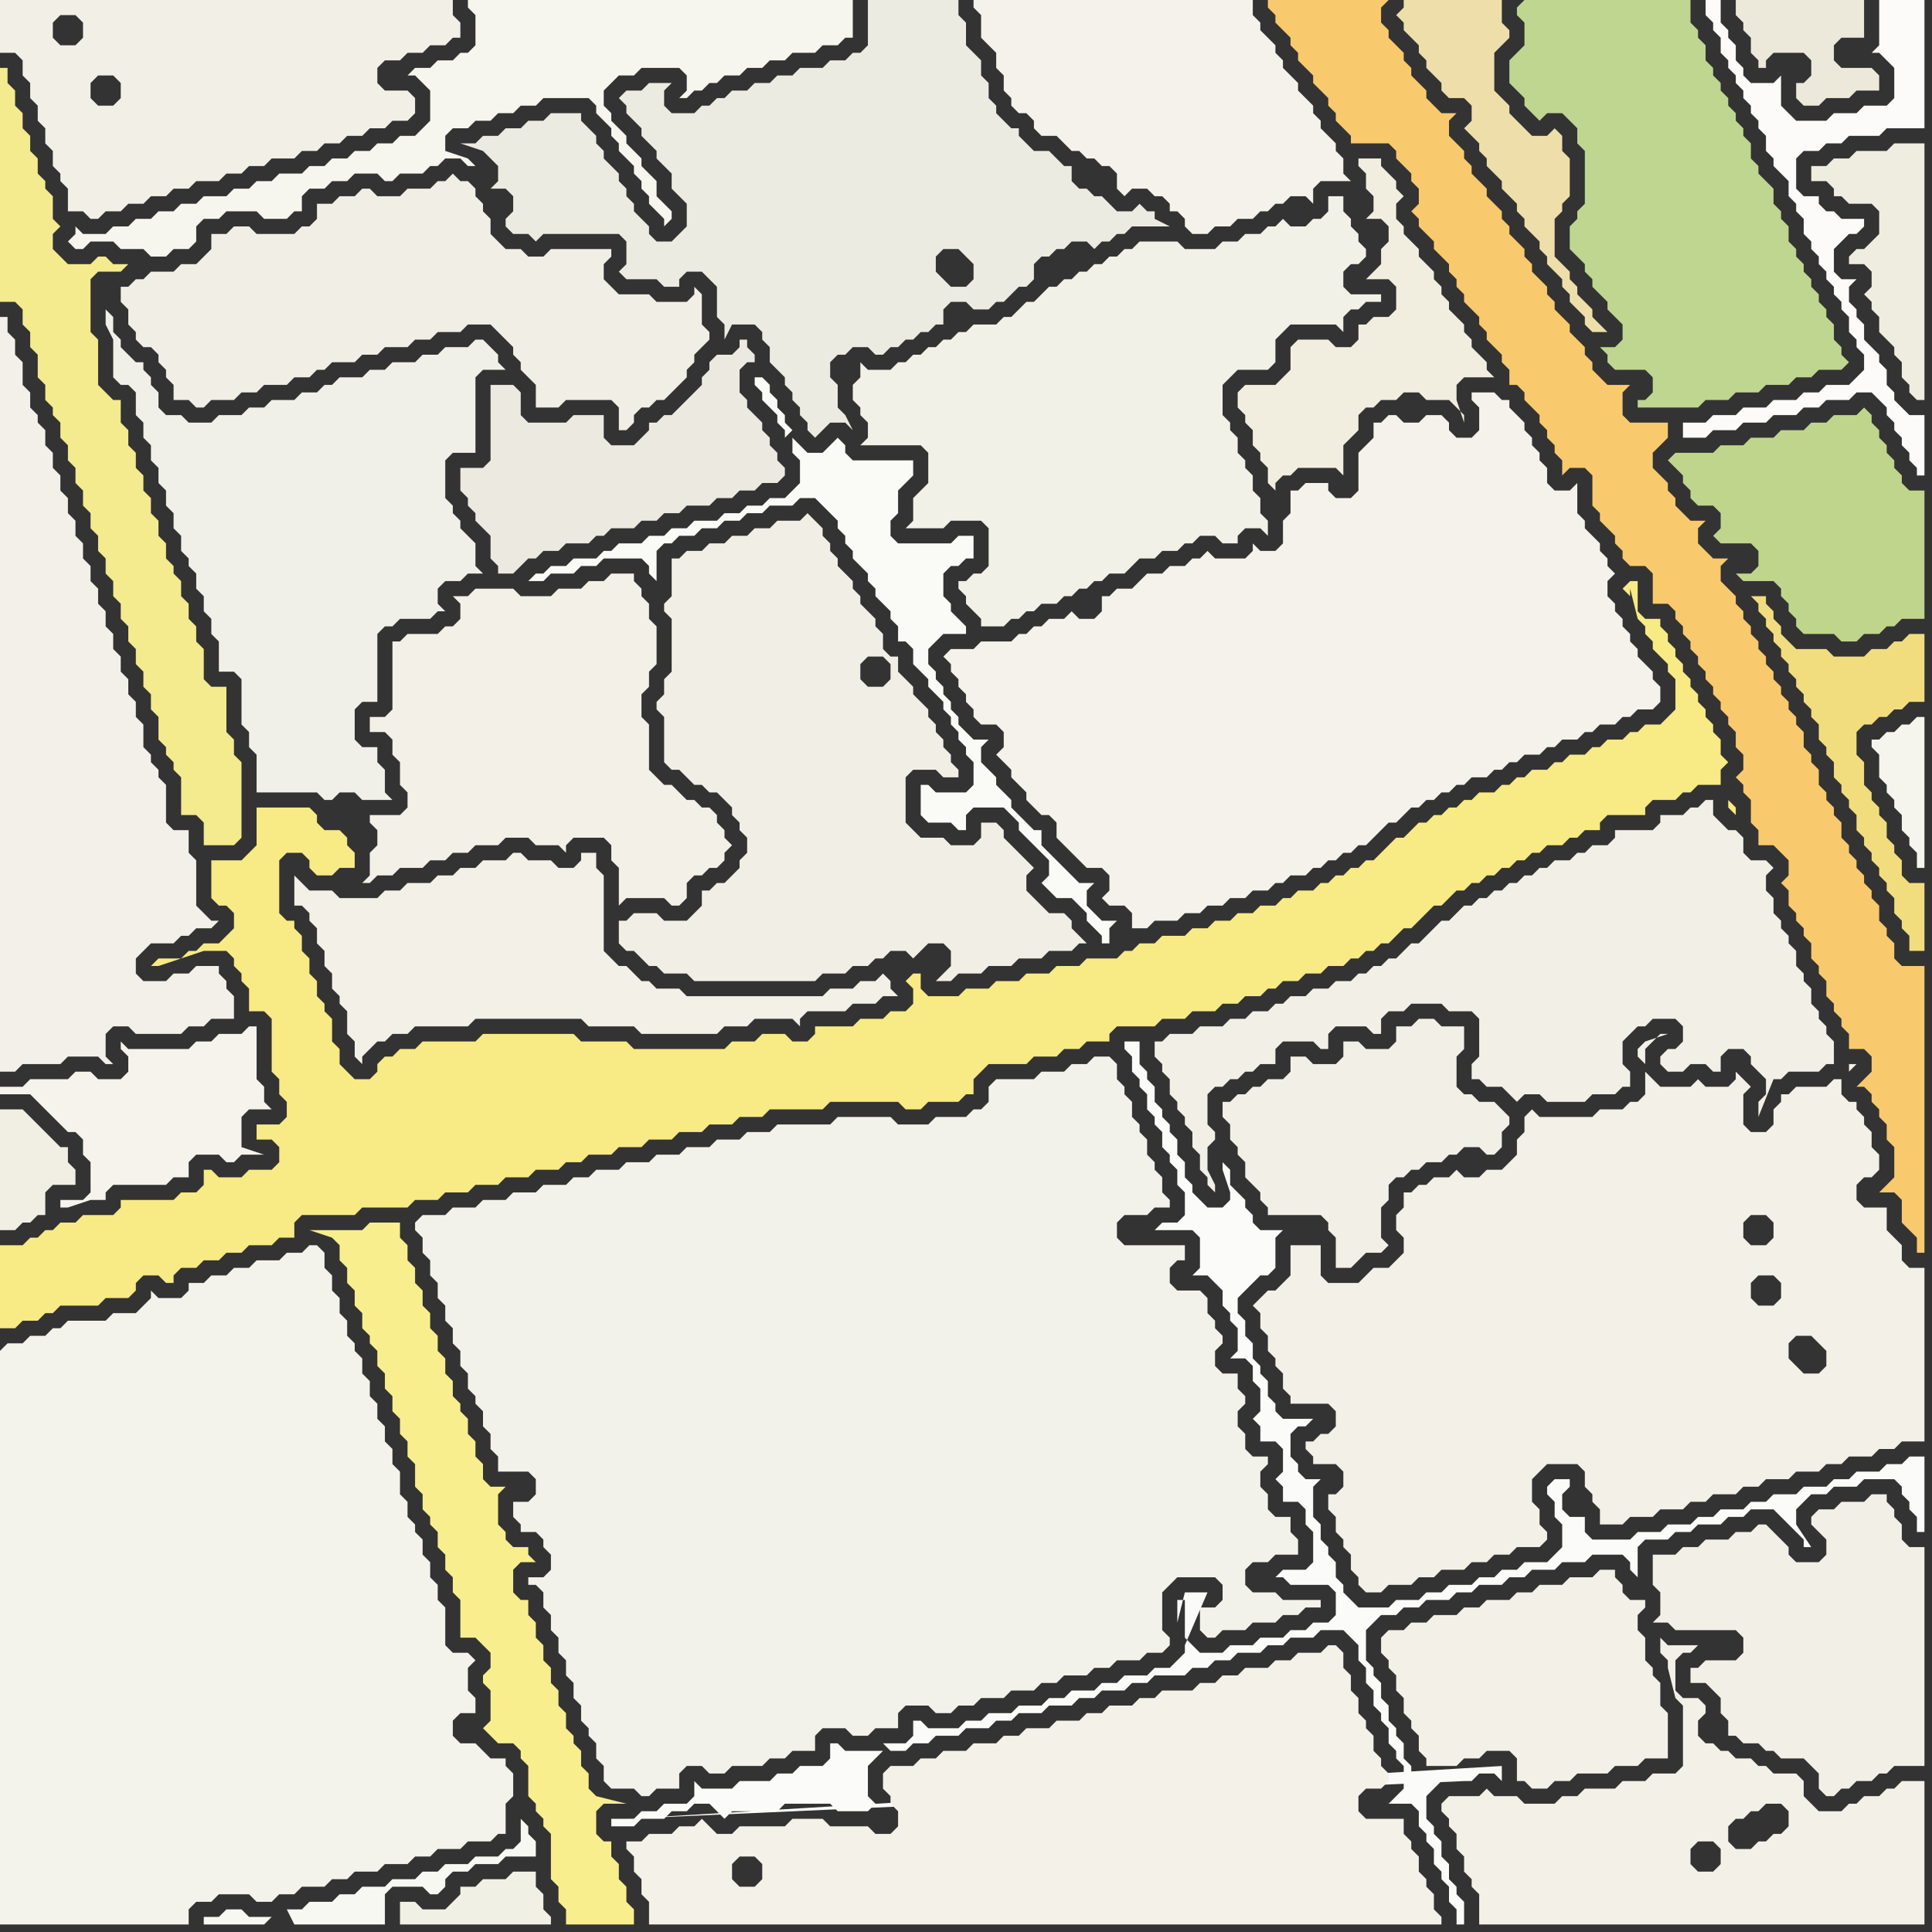 <svg width="256" height="256" xmlns="http://www.w3.org/2000/svg"><rect width="100%" height="100%" fill="#333333" stroke="none"/><script> 
var tempColor;
function hoverPath(evt){
obj = evt.target;
tempColor = obj.getAttribute("fill");
obj.setAttribute("fill","red");
//alert(tempColor);
//obj.setAttribute("stroke","red");}
function recoverPath(evt){
obj = evt.target;
obj.setAttribute("fill", tempColor);
//obj.setAttribute("stroke", tempColor);
}</script><path onmouseover="hoverPath(evt)" onmouseout="recoverPath(evt)" fill="rgb(244,234,142)" d="M  21,96l 0,2 1,1 0,1 1,1 0,1 1,1 0,5 2,0 1,1 0,3 4,0 1,-1 0,-10 -1,-1 0,-2 -1,-1 0,-6 -2,0 -1,-1 0,-4 -1,-1 0,-2 -1,-1 0,-2 -1,-1 0,-2 -1,-1 0,-1 -1,-1 0,-2 -1,-1 0,-2 -1,-1 0,-2 -1,-1 0,-2 -1,-1 0,-2 -1,-1 0,-2 -1,-1 0,-3 -1,0 -1,-1 -1,-1 0,-6 -1,-1 0,-7 1,-1 3,0 1,-1 -2,0 -1,-1 -1,0 -1,1 -3,0 -1,-1 -1,-1 0,-2 1,-1 -1,-1 0,-3 -1,-1 0,-1 -1,-1 0,-2 -1,-1 0,-2 -1,-1 0,-2 -1,-1 0,-2 -1,-1 0,-2 -1,0 0,31 2,0 1,1 0,2 1,1 0,2 1,1 0,3 1,1 0,2 1,1 0,1 1,1 0,2 1,1 0,2 1,1 0,2 1,1 0,2 1,1 0,2 1,1 0,2 1,1 0,2 1,1 0,2 1,1 0,2 1,1 0,2 1,1 0,2 1,1 0,2 1,1 0,2 1,1Z"/>
<path onmouseover="hoverPath(evt)" onmouseout="recoverPath(evt)" fill="rgb(242,240,230)" d="M  60,1l 0,-1 -60,0 0,7 2,0 1,1 0,2 1,1 0,2 1,1 0,2 1,1 0,2 1,1 0,2 1,1 0,1 1,1 0,3 2,0 1,1 1,0 1,-1 2,0 1,-1 2,0 1,-1 2,0 1,-1 2,0 1,-1 3,0 1,-1 2,0 1,-1 2,0 1,-1 3,0 1,-1 2,0 1,-1 2,0 1,-1 2,0 1,-1 2,0 1,-1 2,0 1,-1 0,-2 -1,-1 -3,0 -1,-1 0,-2 1,-1 2,0 1,-1 2,0 1,-1 2,0 1,-1 1,0 0,-2 -1,-1 0,-1 -52,1 2,0 1,1 0,2 -1,1 -2,0 -1,-1 0,-2 1,-1 52,-1 -47,9 2,0 1,1 0,2 -1,1 -2,0 -1,-1 0,-2 1,-1 47,-9Z"/>
<path onmouseover="hoverPath(evt)" onmouseout="recoverPath(evt)" fill="rgb(251,251,249)" d="M  83,241l -2,0 0,1 3,0 1,-1 3,0 1,-1 2,0 1,-1 2,0 1,1 1,1 1,-1 6,0 1,-1 6,0 1,1 4,0 1,-1 -1,-1 0,-4 1,-1 1,-1 -5,0 -1,-1 -1,0 0,2 -1,1 -3,0 -1,1 -2,0 -1,1 -4,0 -1,1 -4,0 -1,-1 0,2 -1,1 -3,0 -1,1 -2,0 -1,1 -1,0 34,-10 1,1 2,0 1,-1 2,0 1,-1 3,0 1,-1 3,0 1,-1 2,0 1,-1 3,0 1,-1 3,0 1,-1 2,0 1,-1 3,0 1,-1 2,0 1,-1 4,0 1,-1 2,0 1,-1 2,0 1,-1 3,0 1,-1 2,0 1,-1 3,0 1,-1 3,0 1,1 1,1 0,2 1,1 0,2 1,1 0,2 1,1 0,1 1,1 0,2 1,1 0,1 1,1 0,3 -2,2 3,0 1,1 0,2 1,1 0,1 1,1 0,2 1,1 0,1 1,1 0,2 1,1 0,2 1,0 0,-3 -1,-1 0,-1 -1,-1 0,-2 -1,-1 0,-2 -1,-1 0,-1 -1,-1 0,-3 1,-1 1,-1 -3,0 -1,-1 0,-1 -1,-1 0,-2 -1,-1 0,-1 -1,-1 0,-2 -1,-1 0,-2 -1,-1 0,-1 -1,-1 0,-4 1,-1 1,-1 2,0 1,-1 2,0 1,-1 3,0 1,-1 2,0 1,-1 3,0 1,-1 2,0 1,-1 3,0 1,-1 3,0 1,-1 4,0 1,1 0,1 1,1 0,-4 1,-1 3,0 1,-1 2,0 1,-1 3,0 1,-1 2,0 1,-1 3,0 1,1 1,1 1,1 1,1 0,1 1,0 -2,-3 0,-2 1,-1 1,-1 2,0 1,-1 3,0 1,-1 4,0 1,1 0,1 1,1 0,1 1,1 0,2 1,0 0,-10 -2,0 -1,1 -2,0 -1,1 -3,0 -1,1 -2,0 -1,1 -3,0 -1,1 -3,0 -1,1 -2,0 -1,1 -3,0 -1,1 -2,0 -1,1 -3,0 -1,1 -3,0 -1,1 -5,0 -1,-1 0,-2 -2,0 -1,-1 0,-2 1,-1 0,-1 -2,0 -1,1 0,1 1,1 0,2 1,1 0,3 -2,2 -3,0 -1,1 -2,0 -1,1 -2,0 -1,1 -3,0 -1,1 -2,0 -1,1 -3,0 -1,1 -4,0 -1,-1 -1,-1 0,-1 -1,-1 0,-2 -1,-1 0,-1 -1,-1 0,-2 -1,-1 0,-4 1,-1 -2,0 -1,-1 0,-1 -1,-1 0,-3 1,-1 1,0 1,-1 -4,0 -1,-1 0,-1 -1,-1 0,-2 -1,-1 0,-1 -1,-1 0,-2 -1,-1 0,-2 -1,-1 0,-2 1,-1 1,-1 1,-1 1,0 1,-1 0,-4 1,-1 -3,0 -1,-1 0,-1 -1,-1 0,-1 -1,-1 -1,-1 0,-2 -1,-1 0,1 1,3 0,1 -1,1 -2,0 -1,-1 -1,-1 0,-1 -1,-1 0,-2 -1,-1 0,-2 -1,-1 0,-1 -1,-1 0,-1 -1,-1 0,-2 -1,-1 0,-1 -1,-1 0,-3 -2,0 0,1 1,1 0,2 1,1 0,1 1,1 0,2 1,1 0,1 1,1 0,2 1,1 0,1 1,1 0,2 1,1 0,3 -1,1 -2,0 -1,1 5,0 1,1 0,4 -1,1 2,0 1,1 1,1 0,2 1,1 0,1 1,1 0,3 -1,1 2,0 1,1 0,2 1,1 0,3 -1,1 1,1 0,2 2,0 1,1 0,3 -1,1 1,1 0,2 2,0 1,1 0,2 1,1 0,4 -1,1 -3,0 -1,1 1,0 1,1 5,0 1,1 0,3 -1,1 -2,0 -1,1 -2,0 -1,1 -3,0 -1,1 -3,0 -1,1 -3,0 -1,-1 -1,-1 0,-5 -1,0 0,3 1,-4 3,0 -3,7 0,1 -1,1 -1,1 -2,0 -1,1 -3,0 -1,1 -2,0 -1,1 -3,0 -1,1 -2,0 -1,1 -3,0 -1,1 -3,0 -1,1 -2,0 -1,1 -4,0 -1,-1 -1,0 0,2 -1,1 -3,0 -34,10 111,-5 1,0 1,-1 2,0 1,1 0,-2Z"/>
<path onmouseover="hoverPath(evt)" onmouseout="recoverPath(evt)" fill="rgb(244,242,234)" d="M  130,0l -1,0 0,1 1,1 0,3 1,1 1,1 0,2 1,1 0,2 1,1 0,1 1,1 1,0 1,1 0,1 1,1 2,0 1,1 1,1 1,0 1,1 1,0 1,1 1,0 1,1 0,2 1,1 1,-1 2,0 1,1 1,0 1,1 0,1 1,0 1,1 0,1 1,1 2,0 1,-1 2,0 1,-1 2,0 1,-1 1,0 1,-1 1,0 1,-1 2,0 1,1 0,-2 1,-1 4,0 -1,-1 0,-2 -1,-1 0,-1 -1,-1 -1,-1 0,-1 -1,-1 0,-1 -1,-1 -1,-1 0,-1 -1,-1 -1,-1 0,-1 -1,-1 0,-1 -1,-1 -1,-1 0,-1 -1,-1 0,-2Z"/>
<path onmouseover="hoverPath(evt)" onmouseout="recoverPath(evt)" fill="rgb(249,201,109)" d="M  173,0l -5,0 0,1 1,1 0,1 1,1 1,1 0,1 1,1 0,1 1,1 1,1 0,1 1,1 1,1 0,1 1,1 0,1 1,1 1,1 0,1 5,0 1,1 0,1 1,1 1,1 0,1 1,1 0,2 -1,1 1,1 0,1 1,1 1,1 0,1 1,1 1,1 0,1 1,1 0,1 1,1 0,1 1,1 1,1 0,1 1,1 0,1 1,1 1,1 0,1 1,1 0,2 1,0 1,1 0,1 1,1 1,1 0,1 1,1 0,1 1,1 0,1 1,1 0,2 1,-1 2,0 1,1 0,4 1,1 0,1 1,1 1,1 0,1 1,1 0,1 1,1 2,0 1,1 0,4 2,0 1,1 0,1 1,1 0,1 1,1 0,1 1,1 0,1 1,1 0,1 1,1 0,1 1,1 0,1 1,1 0,1 1,1 0,2 1,1 0,2 -1,1 1,1 0,1 1,1 0,3 1,1 0,2 2,0 1,1 1,1 0,2 -1,1 1,1 0,2 1,1 0,1 1,1 0,1 1,1 0,2 1,1 0,1 1,1 0,2 1,1 0,1 1,1 0,1 1,1 0,2 2,0 1,1 0,2 -1,1 -1,1 1,0 1,1 0,1 1,1 0,1 1,1 0,2 1,1 0,4 -1,1 -1,1 2,0 1,1 0,3 1,1 1,1 0,2 1,0 0,-38 -3,0 -1,-1 0,-2 -1,-1 0,-1 -1,-1 0,-2 -1,-1 0,-1 -1,-1 0,-1 -1,-1 0,-1 -1,-1 0,-1 -1,-1 0,-2 -1,-1 0,-1 -1,-1 0,-1 -1,-1 0,-2 -1,-1 0,-1 -1,-1 0,-2 -1,-1 0,-1 -1,-1 0,-1 -1,-1 0,-1 -1,-1 0,-1 -1,-1 0,-1 -1,-1 0,-1 -1,-1 0,-1 -1,-1 0,-1 -1,-1 0,-1 -1,-1 -1,-1 0,-2 1,-1 -2,0 -1,-1 -1,-1 0,-2 1,-1 -2,0 -1,-1 -1,-1 0,-1 -1,-1 0,-1 -1,-1 -1,-1 0,-2 1,-1 1,-1 0,-2 -5,0 -1,-1 0,-3 1,-1 -3,0 -1,-1 -1,-1 0,-1 -1,-1 0,-1 -1,-1 -1,-1 0,-1 -1,-1 -1,-1 0,-1 -1,-1 0,-1 -1,-1 -1,-1 0,-1 -1,-1 0,-1 -1,-1 -1,-1 0,-1 -1,-1 0,-1 -1,-1 -1,-1 0,-1 -1,-1 -1,-1 0,-1 -1,-1 0,-1 -1,-1 -1,-1 0,-2 1,-1 -2,0 -1,-1 -1,-1 0,-1 -1,-1 -1,-1 0,-1 -1,-1 0,-1 -1,-1 -1,-1 0,-1 -1,-1 0,-2 1,-1Z"/>
<path onmouseover="hoverPath(evt)" onmouseout="recoverPath(evt)" fill="rgb(190,214,144)" d="M  201,1l 0,1 1,1 0,3 -1,1 -1,1 0,3 1,1 1,1 0,1 2,2 1,-1 2,0 1,1 1,1 0,2 1,1 0,7 -1,1 0,1 -1,1 0,3 1,1 1,1 0,1 1,1 0,1 1,1 1,1 0,1 1,1 1,1 0,2 -1,1 -2,0 1,1 0,1 1,1 4,0 1,1 0,2 -1,1 -1,0 0,1 8,0 1,-1 3,0 1,-1 3,0 1,-1 3,0 1,-1 2,0 1,-1 3,0 1,-1 -1,-1 0,-1 -1,-1 0,-2 -1,-1 0,-1 -1,-1 0,-1 -1,-1 0,-1 -1,-1 0,-1 -1,-1 0,-1 -1,-1 0,-2 -1,-1 0,-1 -1,-1 0,-2 -1,-1 -1,-1 0,-1 -1,-1 0,-2 -1,-1 0,-1 -1,-1 0,-1 -1,-1 0,-1 -1,-1 0,-1 -1,-1 0,-1 -1,-1 0,-2 -1,-1 0,-1 -1,-1 0,-3 -22,0 -1,1Z"/>
<path onmouseover="hoverPath(evt)" onmouseout="recoverPath(evt)" fill="rgb(245,244,237)" d="M  249,98l -1,0 0,1 1,1 0,3 1,1 0,1 1,1 0,1 1,1 0,2 1,1 0,1 1,1 0,2 1,0 0,-20 -1,0 -1,1 -1,0 -1,1 -1,0 -1,1Z"/>
<path onmouseover="hoverPath(evt)" onmouseout="recoverPath(evt)" fill="rgb(244,243,235)" d="M  0,179l 0,76 25,0 0,-2 1,-1 2,0 1,-1 4,0 1,1 2,0 1,-1 2,0 1,-1 3,0 1,-1 2,0 1,-1 3,0 1,-1 3,0 1,-1 2,0 1,-1 3,0 1,-1 3,0 1,-1 1,0 0,-4 1,-1 0,-3 -1,-1 0,-1 -2,0 -1,-1 -1,-1 -2,0 -1,-1 0,-2 1,-1 2,0 0,-2 -1,-1 0,-3 1,-1 -1,-1 -2,0 -1,-1 0,-5 -1,-1 0,-2 -1,-1 0,-2 -1,-1 0,-2 -1,-1 0,-1 -1,-1 0,-2 -1,-1 0,-3 -1,-1 0,-2 -1,-1 0,-2 -1,-1 0,-2 -1,-1 0,-2 -1,-1 0,-2 -1,-1 0,-1 -1,-1 0,-2 -1,-1 0,-2 -1,-1 0,-2 -1,-1 0,-2 -1,-1 -1,0 -1,1 -2,0 -1,1 -3,0 -1,1 -2,0 -1,1 -2,0 -1,1 -2,0 0,1 -1,1 -3,0 -1,-1 0,1 -1,1 -1,1 -3,0 -1,1 -5,0 -1,1 -1,0 -1,1 -2,0 -1,1 -2,0 -1,1Z"/>
<path onmouseover="hoverPath(evt)" onmouseout="recoverPath(evt)" fill="rgb(248,238,141)" d="M  46,163l -5,0 3,1 0,0 1,1 0,2 1,1 0,2 1,1 0,2 1,1 0,2 1,1 0,1 1,1 0,2 1,1 0,2 1,1 0,2 1,1 0,2 1,1 0,2 1,1 0,3 1,1 0,2 1,1 0,1 1,1 0,2 1,1 0,2 1,1 0,2 1,1 0,5 2,0 1,1 1,1 0,2 -1,1 0,1 1,1 0,4 -1,1 0,0 1,1 1,1 2,0 1,1 0,1 1,1 0,4 1,1 0,1 1,1 0,1 1,1 0,6 1,1 0,2 1,1 0,2 9,0 0,-2 -1,-1 0,-2 -1,-1 0,-2 -1,-1 0,-2 -1,0 -1,-1 0,-3 1,-1 3,0 -4,-1 0,0 -1,-1 0,-2 -1,-1 0,-2 -1,-1 0,-1 -1,-1 0,-2 -1,-1 0,-2 -1,-1 0,-2 -1,-1 0,-2 -1,-1 0,-2 -1,-1 0,-2 -1,0 -1,-1 0,-3 1,-1 2,0 -1,-1 0,-1 -2,0 -1,-1 0,-1 -1,-1 0,-4 1,-1 -2,0 -1,-1 0,-2 -1,-1 0,-2 -1,-1 0,-2 -1,-1 0,-1 -1,-1 0,-2 -1,-1 0,-2 -1,-1 0,-2 -1,-1 0,-2 -1,-1 0,-2 -1,-1 0,-2 -1,-1 0,-2 -1,-1 0,-2 -4,0 -1,1Z"/>
<path onmouseover="hoverPath(evt)" onmouseout="recoverPath(evt)" fill="rgb(242,240,231)" d="M  61,82l -1,1 -1,0 -1,1 -4,0 -1,1 -1,0 0,9 -1,1 -2,0 0,2 2,0 1,1 0,2 1,1 0,3 1,1 0,2 -1,1 -4,0 0,1 1,1 0,2 -1,1 0,3 -1,1 1,0 1,-1 2,0 1,-1 3,0 1,-1 2,0 1,-1 2,0 1,-1 3,0 1,-1 3,0 1,1 3,0 1,1 0,-1 1,-1 4,0 1,1 0,2 1,1 0,5 1,-1 5,0 1,1 1,0 1,-1 0,-2 1,-1 1,0 1,-1 1,0 1,-1 0,-1 1,-1 -1,-1 0,-1 -1,-1 0,-1 -1,-1 -1,0 -1,-1 -1,0 -1,-1 -1,-1 -1,0 -1,-1 -1,-1 0,-6 -1,-1 0,-3 1,-1 0,-2 1,-1 0,-5 -1,-1 0,-2 -1,-1 0,-1 -1,-1 0,-1 -3,0 -1,1 -2,0 -1,1 -3,0 -1,1 -4,0 -1,-1 -5,0 -1,1 -2,0 1,1Z"/>
<path onmouseover="hoverPath(evt)" onmouseout="recoverPath(evt)" fill="rgb(243,242,234)" d="M  72,211l 0,2 1,1 0,2 1,1 0,2 1,1 0,2 1,1 0,2 1,1 0,2 1,1 0,1 1,1 0,2 1,1 0,2 1,1 3,0 1,1 1,0 1,-1 3,0 0,-2 1,-1 2,0 1,1 2,0 1,-1 4,0 1,-1 2,0 1,-1 3,0 0,-2 1,-1 3,0 1,1 2,0 1,-1 3,0 0,-2 1,-1 3,0 1,1 2,0 1,-1 2,0 1,-1 3,0 1,-1 3,0 1,-1 2,0 1,-1 3,0 1,-1 2,0 1,-1 3,0 1,-1 2,0 1,-1 0,-1 -1,-1 0,-5 1,-1 1,-1 5,0 1,1 0,2 -1,1 -2,0 0,3 1,1 1,0 1,-1 3,0 1,-1 3,0 1,-1 2,0 1,-1 2,0 0,-1 -5,0 -1,-1 -3,0 -1,-1 0,-2 1,-1 2,0 1,-1 3,0 0,-2 -1,-1 0,-2 -2,0 -1,-1 0,-2 -1,-1 0,-2 1,-1 0,-1 -2,0 -1,-1 0,-2 -1,-1 0,-2 1,-1 0,-1 -1,-1 0,-2 -2,0 -1,-1 0,-2 1,-1 0,-1 -1,-1 0,-1 -1,-1 0,-2 -1,-1 -3,0 -1,-1 0,-2 1,-1 1,0 0,-2 -8,0 -1,-1 0,-2 1,-1 3,0 1,-1 2,0 0,-1 -1,-1 0,-2 -1,-1 0,-1 -1,-1 0,-2 -1,-1 0,-1 -1,-1 0,-2 -1,-1 0,-1 -1,-1 0,-2 -1,-1 -2,0 -1,1 -2,0 -1,1 -3,0 -1,1 -5,0 -1,1 0,2 -1,1 -1,0 -1,1 -4,0 -1,1 -4,0 -1,-1 -7,0 -1,1 -7,0 -1,1 -3,0 -1,1 -3,0 -1,1 -3,0 -1,1 -3,0 -1,1 -3,0 -1,1 -3,0 -1,1 -2,0 -1,1 -3,0 -1,1 -3,0 -1,1 -3,0 -1,1 -3,0 -1,1 -3,0 -1,1 0,1 1,1 0,2 1,1 0,2 1,1 0,2 1,1 0,2 1,1 0,2 1,1 0,2 1,1 0,2 1,1 0,1 1,1 0,2 1,1 0,2 1,1 0,2 4,0 1,1 0,2 -1,1 -2,0 0,2 1,1 0,1 2,0 1,1 0,1 1,1 0,2 -1,1 -2,0 0,1 1,0 1,1Z"/>
<path onmouseover="hoverPath(evt)" onmouseout="recoverPath(evt)" fill="rgb(242,240,230)" d="M  163,146l -1,0 0,2 1,1 0,2 1,1 0,1 1,1 0,2 1,1 1,1 0,1 1,1 0,1 7,0 1,1 0,1 1,1 0,4 2,0 1,-1 0,0 1,-1 2,0 1,-1 -1,-1 0,-4 1,-1 0,-2 1,-1 1,0 1,-1 1,0 1,-1 2,0 1,-1 1,0 1,-1 2,0 1,1 1,0 1,-1 0,-2 1,-1 0,-1 -1,-1 0,0 -1,-1 -2,0 -1,-1 -1,0 -1,-1 0,-4 1,-1 0,-3 -3,0 -1,-1 -2,0 -1,1 -2,0 0,2 -1,1 -3,0 -1,-1 -2,0 0,2 -1,1 -3,0 -1,-1 -2,0 0,2 -1,1 -2,0 -1,1 -1,0 -1,1 -1,0 -1,1Z"/>
<path onmouseover="hoverPath(evt)" onmouseout="recoverPath(evt)" fill="rgb(235,233,224)" d="M  65,71l 0,3 1,1 0,1 2,0 1,-1 0,0 1,-1 1,0 1,-1 2,0 1,-1 3,0 1,-1 1,0 1,-1 3,0 1,-1 2,0 1,-1 2,0 1,-1 3,0 1,-1 2,0 1,-1 2,0 1,-1 2,0 1,-1 0,-1 -1,-1 0,-1 -1,-1 0,-1 -1,-1 0,-1 -1,-1 -1,-1 0,-1 -1,-1 0,-3 1,-1 1,0 0,-1 -1,-1 0,-1 -1,0 0,1 -1,1 -2,0 -1,1 0,1 -1,1 0,1 -2,2 -1,1 -1,1 -1,0 -1,1 -1,0 0,1 -1,1 -1,1 -3,0 -1,-1 0,-3 -4,0 -1,1 -5,0 -1,-1 0,-3 -1,-1 -3,0 0,10 -1,1 -3,0 0,3 1,1 0,1 1,1 0,1 1,1 1,1Z"/>
<path onmouseover="hoverPath(evt)" onmouseout="recoverPath(evt)" fill="rgb(240,238,229)" d="M  82,54l 0,3 1,0 1,-1 0,-1 1,-1 1,0 1,-1 1,0 3,-3 0,-1 1,-1 0,-1 1,-1 1,-1 0,-1 -1,-1 0,-4 -1,-1 0,1 -1,1 -4,0 -1,-1 -4,0 -1,-1 -1,-1 0,-2 1,-1 0,-1 -8,0 -1,1 -2,0 -1,-1 -2,0 -1,-1 -1,-1 0,-2 -1,-1 0,-1 -1,-1 0,-1 -1,-1 -1,0 -1,-1 -1,1 -1,0 -1,1 -3,0 -1,1 -3,0 -1,-1 -1,0 -1,1 -2,0 -1,1 -2,0 0,2 -1,1 -1,0 -1,1 -5,0 -1,-1 -2,0 -1,1 -2,0 0,2 -1,1 -1,1 -2,0 -1,1 -3,0 -1,1 -1,0 -1,1 -1,0 0,2 1,1 0,2 1,1 0,1 1,1 1,0 1,1 0,1 1,1 0,1 1,1 0,2 2,0 1,1 1,0 1,-1 3,0 1,-1 2,0 1,-1 3,0 1,-1 2,0 1,-1 1,0 1,-1 3,0 1,-1 2,0 1,-1 3,0 1,-1 2,0 1,-1 3,0 1,-1 3,0 1,1 1,1 1,1 0,1 1,1 0,1 1,1 1,1 0,3 3,0 1,-1 6,0 1,1Z"/>
<path onmouseover="hoverPath(evt)" onmouseout="recoverPath(evt)" fill="rgb(241,239,229)" d="M  89,86l 0,3 -1,1 0,2 -1,1 0,1 1,1 0,6 1,1 1,0 1,1 1,1 1,0 1,1 1,0 1,1 1,1 0,1 1,1 0,1 1,1 0,2 -1,1 0,1 -1,1 -1,1 -1,0 -1,1 -1,0 0,2 -1,1 -1,1 -3,0 -1,-1 -3,0 -1,1 -1,0 0,3 1,1 1,0 1,1 1,1 1,0 1,1 3,0 1,1 16,0 1,-1 3,0 1,-1 2,0 1,-1 1,0 1,-1 2,0 1,1 1,-1 1,-1 2,0 1,1 0,2 -1,1 -1,1 2,0 1,-1 3,0 1,-1 3,0 1,-1 3,0 1,-1 3,0 1,-1 1,0 -1,-1 0,0 -1,-1 0,-1 -1,-1 -2,0 -1,-1 -1,-1 -1,-1 0,-2 1,-1 -1,-1 0,0 -1,-1 -1,-1 -1,-1 0,-1 -1,-1 -2,0 0,2 -1,1 -3,0 -1,-1 -3,0 -1,-1 -1,-1 0,-6 1,-1 3,0 1,1 2,0 0,-1 -1,-1 0,-1 -1,-1 0,-1 -1,-1 0,-1 -1,-1 0,-1 -1,-1 -1,-1 0,-1 -1,-1 -1,-1 0,-2 -1,0 -1,-1 0,-2 -1,-1 0,-1 -1,-1 -1,-1 0,-1 -1,-1 0,-1 -1,-1 -1,-1 0,-1 -1,-1 0,-1 -1,-1 0,-1 -1,-1 -1,-1 -1,1 -3,0 -1,1 -2,0 -1,1 -2,0 -1,1 -2,0 -1,1 -2,0 -1,1 -1,0 0,5 -1,1 0,1 1,1 0,4 27,1 1,0 1,1 0,2 -1,1 -2,0 -1,-1 0,-2 1,-1 1,0 -27,-1Z"/>
<path onmouseover="hoverPath(evt)" onmouseout="recoverPath(evt)" fill="rgb(252,251,249)" d="M  249,6l 0,0 -1,1 1,0 1,1 1,1 0,4 -1,1 -3,0 -1,1 -3,0 -1,1 -4,0 -1,-1 -1,-1 0,-4 -1,1 -3,0 -1,-1 0,-1 -1,-1 0,-2 -1,-1 0,-1 -1,-1 0,-3 -2,0 0,2 1,1 0,1 1,1 0,2 1,1 0,1 1,1 0,1 1,1 0,1 1,1 0,1 1,1 0,1 1,1 0,2 1,1 0,1 1,1 1,1 0,2 1,1 0,1 1,1 0,2 1,1 0,1 1,1 0,1 1,1 0,1 1,1 0,1 1,1 0,1 1,1 0,2 1,1 0,1 1,1 0,2 -1,1 -1,1 -3,0 -1,1 -2,0 -1,1 -3,0 -1,1 -3,0 -1,1 -3,0 -1,1 -3,0 0,2 3,0 1,-1 3,0 1,-1 3,0 1,-1 3,0 1,-1 2,0 1,-1 3,0 1,-1 2,0 1,1 1,1 0,1 1,1 0,1 1,1 0,1 1,1 0,1 1,1 0,1 1,0 0,-8 -2,0 -1,-1 -1,-1 0,-1 -1,-1 0,-2 -1,-1 0,-1 -1,-1 -1,-1 0,-2 -1,-1 0,-1 -1,-1 0,-2 1,-1 -2,0 -1,-1 0,-3 2,-2 1,0 1,-1 0,-1 -3,0 -1,-1 -1,0 -1,-1 0,-1 -2,0 -1,-1 0,-4 1,-1 2,0 1,-1 2,0 1,-1 4,0 1,-1 5,0 0,-17 -6,0 0,6 -12,3 12,-3Z"/>
<path onmouseover="hoverPath(evt)" onmouseout="recoverPath(evt)" fill="rgb(248,234,132)" d="M  0,167l 0,9 2,0 1,-1 2,0 1,-1 1,0 1,-1 5,0 1,-1 3,0 1,-1 0,-1 1,-1 2,0 1,1 1,0 0,-1 1,-1 2,0 1,-1 2,0 1,-1 2,0 1,-1 3,0 1,-1 2,0 0,-2 1,-1 7,0 1,-1 6,0 1,-1 3,0 1,-1 3,0 1,-1 3,0 1,-1 3,0 1,-1 3,0 1,-1 2,0 1,-1 3,0 1,-1 3,0 1,-1 3,0 1,-1 3,0 1,-1 3,0 1,-1 3,0 1,-1 7,0 1,-1 9,0 1,1 2,0 1,-1 4,0 1,-1 1,0 0,-2 1,-1 1,-1 5,0 1,-1 3,0 1,-1 2,0 1,-1 3,0 0,-1 1,-1 5,0 1,-1 3,0 1,-1 3,0 1,-1 2,0 1,-1 2,0 1,-1 1,0 1,-1 2,0 1,-1 2,0 1,-1 2,0 1,-1 1,0 1,-1 1,0 1,-1 1,0 1,-1 1,-1 1,0 1,-1 1,-1 1,-1 1,0 1,-1 1,-1 1,0 1,-1 1,0 1,-1 1,0 1,-1 1,0 1,-1 1,0 1,-1 1,0 1,-1 2,0 1,-1 1,0 1,-1 2,0 0,-1 1,-1 5,0 0,-1 1,-1 3,0 1,-1 1,0 1,-1 3,0 0,-2 1,-1 -1,-1 0,-2 -1,-1 0,-1 -1,-1 0,-1 -1,-1 0,-1 -1,-1 0,-1 -1,-1 0,-1 -1,-1 0,-1 -1,-1 0,-1 -1,-1 0,-1 -2,0 -1,-1 0,-4 -1,0 -1,1 1,1 0,-1 1,4 1,1 0,1 1,1 0,1 1,1 1,1 0,1 1,1 0,4 -1,1 -1,1 -2,0 -1,1 -1,0 -1,1 -2,0 -1,1 -1,0 -1,1 -2,0 -1,1 -1,0 -1,1 -2,0 -1,1 -1,0 -1,1 -1,0 -1,1 -2,0 -1,1 -1,0 -1,1 -1,0 -1,1 -1,0 -1,1 -1,0 -1,1 -1,1 -1,0 -1,1 -2,2 -1,0 -1,1 -1,0 -1,1 -1,0 -1,1 -1,0 -1,1 -2,0 -1,1 -1,0 -1,1 -2,0 -1,1 -2,0 -1,1 -2,0 -1,1 -2,0 -1,1 -3,0 -1,1 -2,0 -1,1 -1,0 -1,1 -4,0 -1,1 -3,0 -1,1 -3,0 -1,1 -3,0 -1,1 -3,0 -1,1 -4,0 -1,-1 0,-2 -1,0 -1,1 1,1 0,2 -1,1 -2,0 -1,1 -3,0 -1,1 -5,0 0,1 -1,1 -2,0 -1,-1 -3,0 -1,1 -3,0 -1,1 -12,0 -1,-1 -6,0 -1,-1 -12,0 -1,1 -7,0 -1,1 -2,0 -1,1 -1,0 -1,1 0,1 -1,1 -2,0 -1,-1 -1,-1 0,-2 -1,-1 0,-3 -1,-1 0,-1 -1,-1 0,-2 -1,-1 0,-2 -1,-1 0,-2 -1,-1 0,-1 -1,0 -1,-1 0,-7 1,-1 2,0 1,1 0,1 1,1 2,0 1,-1 2,0 0,-2 -1,-1 0,-1 -1,-1 -2,0 -1,-1 0,-1 -1,-1 -7,0 0,5 -1,1 -1,1 -4,0 0,5 1,1 1,0 1,1 0,2 -1,1 -1,1 -2,0 -1,1 -1,0 -1,1 -3,0 -1,1 1,0 6,-2 3,0 1,1 0,1 1,1 0,1 1,1 0,3 2,0 1,1 0,7 1,1 0,2 1,1 0,2 -1,1 -3,0 0,2 2,0 1,1 0,2 -1,1 -3,0 -1,1 -3,0 -1,-1 -1,0 0,2 -1,1 -2,0 -1,1 -7,0 0,1 -1,1 -4,0 -1,1 -2,0 -1,1 -1,0 -1,1 -1,0 -1,1 -3,0 0,2 229,-61 0,1 1,1 0,-1 -1,-1 -229,61Z"/>
<path onmouseover="hoverPath(evt)" onmouseout="recoverPath(evt)" fill="rgb(241,240,232)" d="M  19,56l 0,2 1,1 0,2 1,1 0,2 1,1 0,2 1,1 0,2 1,1 0,2 1,1 0,1 1,1 0,2 1,1 0,2 1,1 0,2 1,1 0,4 2,0 1,1 0,6 1,1 0,2 1,1 0,5 8,0 1,1 1,0 1,-1 2,0 1,1 4,0 -1,-1 0,-3 -1,-1 0,-2 -2,0 -1,-1 0,-4 1,-1 2,0 0,-9 1,-1 1,0 1,-1 4,0 1,-1 1,0 -1,-1 0,-2 1,-1 2,0 1,-1 2,0 -1,-1 0,-3 -1,-1 -1,-1 0,-1 -1,-1 0,-1 -1,-1 0,-5 1,-1 3,0 0,-10 1,-1 3,0 -1,-1 0,-1 -1,-1 -1,-1 -1,0 -1,1 -3,0 -1,1 -2,0 -1,1 -3,0 -1,1 -2,0 -1,1 -3,0 -1,1 -1,0 -1,1 -2,0 -1,1 -3,0 -1,1 -2,0 -1,1 -3,0 -1,1 -3,0 -1,-1 -2,0 -1,-1 0,-2 -1,-1 0,-1 -1,-1 0,-1 -1,0 -1,-1 -1,-1 0,-1 -1,-1 0,-2 -1,-1 0,2 1,2 0,5 1,1 1,0 1,1 0,3 1,1Z"/>
<path onmouseover="hoverPath(evt)" onmouseout="recoverPath(evt)" fill="rgb(244,242,234)" d="M  127,90l 0,1 1,1 0,1 1,1 0,1 1,1 2,0 1,1 0,2 -1,1 1,1 0,0 1,1 0,1 1,1 1,1 0,1 1,1 1,1 1,0 1,1 0,2 1,1 1,1 1,1 1,1 2,0 1,1 0,2 -1,1 1,1 2,0 1,1 0,2 2,0 1,-1 3,0 1,-1 2,0 1,-1 2,0 1,-1 2,0 1,-1 2,0 1,-1 1,0 1,-1 2,0 1,-1 1,0 1,-1 1,0 1,-1 1,0 1,-1 1,0 1,-1 1,-1 1,-1 1,0 2,-2 1,0 1,-1 1,0 1,-1 1,0 1,-1 1,0 1,-1 2,0 1,-1 1,0 1,-1 1,0 1,-1 2,0 1,-1 1,0 1,-1 2,0 1,-1 1,0 1,-1 2,0 1,-1 1,0 1,-1 2,0 1,-1 0,-2 -1,-1 0,-1 -1,-1 -1,-1 0,-1 -1,-1 0,-1 -1,-1 0,-1 -1,-1 0,-1 -1,-1 0,-2 1,-1 -1,-1 0,-1 -1,-1 0,-1 -1,-1 -1,-1 0,-1 -1,-1 0,-4 -1,1 -2,0 -1,-1 0,-2 -1,-1 0,-1 -1,-1 0,-1 -1,-1 0,-1 -1,-1 -1,-1 0,-1 -1,0 -1,-1 -3,0 0,1 1,1 0,3 -1,1 -2,0 -1,-1 0,-1 -1,-1 -2,0 -1,1 -2,0 -1,-1 -1,0 -1,1 -1,0 0,2 -2,2 0,5 -1,1 -2,0 -1,-1 0,-1 -3,0 -1,1 -1,0 0,3 -1,1 0,3 -1,1 -2,0 -1,-1 0,1 -1,1 -4,0 -1,-1 -1,1 -1,0 -1,1 -2,0 -1,1 -2,0 -1,1 -1,1 -2,0 -1,1 -1,0 0,2 -1,1 -2,0 -1,-1 -1,1 -2,0 -1,1 -1,0 -1,1 -1,0 -1,1 -4,0 -1,1 -3,0 -1,1 1,1 0,1 1,1Z"/>
<path onmouseover="hoverPath(evt)" onmouseout="recoverPath(evt)" fill="rgb(242,240,230)" d="M  249,235l 1,0 1,-1 4,0 0,-29 -2,0 -1,-1 0,-2 -1,-1 0,-1 -1,-1 0,-1 -2,0 -1,1 -3,0 -1,1 -2,0 -1,1 0,1 1,1 0,0 1,1 0,2 -1,1 -3,0 -1,-1 0,-1 -1,-1 -1,-1 -1,-1 -1,0 -1,1 -2,0 -1,1 -3,0 -1,1 -2,0 -1,1 -3,0 0,4 1,1 0,3 -1,1 2,0 1,1 8,0 1,1 0,2 -1,1 -4,0 -1,1 -1,0 0,2 2,0 1,1 1,1 0,2 1,1 0,2 1,0 1,1 2,0 1,1 1,0 1,1 3,0 1,1 1,1 0,2 1,1 1,0 1,-1 1,0 1,-1 2,0 1,-1Z"/>
<path onmouseover="hoverPath(evt)" onmouseout="recoverPath(evt)" fill="rgb(242,240,230)" d="M  154,138l -1,0 0,2 1,1 0,1 1,1 0,2 1,1 0,1 1,1 0,1 1,1 0,2 1,1 0,2 1,1 0,1 1,1 0,-1 -1,-2 0,-3 1,-1 0,-1 -1,-1 0,-4 1,-1 1,0 1,-1 1,0 1,-1 1,0 1,-1 2,0 0,-2 1,-1 4,0 1,1 1,0 0,-2 1,-1 4,0 1,1 1,0 0,-2 1,-1 2,0 1,-1 4,0 1,1 3,0 1,1 0,5 -1,1 0,2 1,0 1,1 2,0 1,1 1,1 1,-1 2,0 1,1 5,0 1,-1 3,0 1,-1 1,0 0,-2 -1,-1 0,-3 1,-1 1,-1 1,0 1,-1 3,0 1,1 0,2 -1,1 -1,0 -1,1 0,1 1,1 2,0 1,-1 2,0 1,1 1,0 0,-2 1,-1 2,0 1,1 0,1 1,1 1,1 0,2 -1,1 0,2 2,-5 1,0 1,-1 4,0 1,-1 1,0 0,-3 -1,-1 0,-1 -1,-1 0,-1 -1,-1 0,-2 -1,-1 0,-1 -1,-1 0,-2 -1,-1 0,-1 -1,-1 0,-1 -1,-1 0,-2 -1,-1 0,-2 1,-1 -1,-1 -2,0 -1,-1 0,-2 -1,-1 -1,0 -1,-1 -1,-1 0,-2 -1,0 -1,1 -1,0 -1,1 -3,0 0,1 -1,1 -5,0 0,1 -1,1 -2,0 -1,1 -1,0 -1,1 -2,0 -1,1 -1,0 -1,1 -1,0 -1,1 -1,0 -1,1 -1,0 -1,1 -1,0 -1,1 -1,0 -1,1 -1,1 -1,0 -1,1 -1,1 -1,1 -1,0 -1,1 -1,1 -1,0 -1,1 -1,0 -1,1 -1,0 -1,1 -2,0 -1,1 -2,0 -1,1 -2,0 -1,1 -1,0 -1,1 -2,0 -1,1 -2,0 -1,1 -3,0 -1,1 -3,0 -1,1Z"/>
<path onmouseover="hoverPath(evt)" onmouseout="recoverPath(evt)" fill="rgb(242,240,231)" d="M  183,218l 0,1 1,1 0,1 1,1 0,2 1,1 0,2 1,1 0,1 1,1 0,2 1,1 0,1 4,0 1,-1 2,0 1,-1 3,0 1,1 0,3 1,0 1,1 2,0 1,-1 2,0 1,-1 4,0 1,-1 3,0 1,-1 3,0 0,-6 -1,-1 0,-3 -1,-1 0,-1 -1,-1 0,-3 -1,-1 0,-2 1,-1 0,-1 -2,0 -1,-1 0,-1 -1,-1 0,-1 -2,0 -1,1 -3,0 -1,1 -3,0 -1,1 -2,0 -1,1 -3,0 -1,1 -2,0 -1,1 -3,0 -1,1 -2,0 -1,1 -2,0 -1,1Z"/>
<path onmouseover="hoverPath(evt)" onmouseout="recoverPath(evt)" fill="rgb(242,240,232)" d="M  1,44l 0,-2 -1,0 0,100 2,0 1,-1 5,0 1,-1 4,0 1,1 1,0 -1,-1 0,-3 1,-1 2,0 1,1 6,0 1,-1 2,0 1,-1 3,0 0,-3 -1,-1 0,-1 -1,-1 0,-1 -3,0 -1,1 -2,0 -1,1 -3,0 -1,-1 0,-2 1,-1 1,-1 3,0 1,-1 1,0 1,-1 2,0 1,-1 -1,0 -1,-1 0,0 -1,-1 0,-6 -1,-1 0,-3 -2,0 -1,-1 0,-5 -1,-1 0,-1 -1,-1 0,-1 -1,-1 0,-3 -1,-1 0,-2 -1,-1 0,-2 -1,-1 0,-2 -1,-1 0,-2 -1,-1 0,-2 -1,-1 0,-2 -1,-1 0,-2 -1,-1 0,-2 -1,-1 0,-2 -1,-1 0,-2 -1,-1 0,-2 -1,-1 0,-2 -1,-1 0,-2 -1,-1 0,-1 -1,-1 0,-2 -1,-1 0,-3 -1,-1 0,-2 -1,-1Z"/>
<path onmouseover="hoverPath(evt)" onmouseout="recoverPath(evt)" fill="rgb(245,243,236)" d="M  24,156l 1,0 0,-2 1,-1 3,0 1,1 1,0 1,-1 3,0 -3,-1 0,-4 1,-1 3,0 -1,-1 0,-2 -1,-1 0,-7 -1,0 -1,1 -3,0 -1,1 -2,0 -1,1 -8,0 -1,-1 0,1 1,1 0,2 -1,1 -3,0 -1,-1 -2,0 -1,1 -5,0 -1,1 -3,0 0,1 4,0 1,1 1,1 1,1 1,1 1,1 1,0 1,1 0,2 1,1 0,4 -1,1 -3,0 0,1 1,0 3,-1 2,0 0,-1 1,-1 7,0 1,-1Z"/>
<path onmouseover="hoverPath(evt)" onmouseout="recoverPath(evt)" fill="rgb(242,240,231)" d="M  54,117l 0,0 -1,1 -2,0 -1,1 -5,0 -1,-1 -3,0 -1,-1 -1,-1 0,4 1,0 1,1 0,1 1,1 0,2 1,1 0,2 1,1 0,2 1,1 0,1 1,1 0,3 1,1 0,2 1,1 0,-1 1,-1 1,-1 1,0 1,-1 2,0 1,-1 7,0 1,-1 14,0 1,1 6,0 1,1 10,0 1,-1 3,0 1,-1 5,0 1,1 0,-1 1,-1 5,0 1,-1 3,0 1,-1 2,0 -1,-1 0,-1 -1,-1 -1,1 -2,0 -1,1 -3,0 -1,1 -18,0 -1,-1 -3,0 -1,-1 -1,0 -1,-1 -1,-1 -1,0 -1,-1 -1,-1 0,-10 -1,-1 0,-2 -2,0 0,1 -1,1 -2,0 -1,-1 -3,0 -1,-1 -1,0 -1,1 -3,0 -1,1 -2,0 -1,1 -2,0 -1,1Z"/>
<path onmouseover="hoverPath(evt)" onmouseout="recoverPath(evt)" fill="rgb(236,235,225)" d="M  91,28l 0,2 -1,1 -1,1 -2,0 -1,-1 0,-1 -1,-1 -1,-1 0,-1 -1,-1 0,-1 -1,-1 0,-1 -2,-2 0,-1 -1,-1 0,-1 -1,-1 -1,-1 0,-1 -4,0 -1,1 -2,0 -1,1 -2,0 -1,1 -2,0 -1,1 -2,0 3,1 0,0 1,1 1,1 0,2 -1,1 2,0 1,1 0,2 -1,1 0,1 1,1 2,0 1,1 1,-1 10,0 1,1 0,3 -1,1 1,1 4,0 1,1 2,0 0,-1 1,-1 2,0 1,1 1,1 0,4 1,1 0,2 1,-2 3,0 1,1 0,1 1,1 0,2 1,1 1,1 0,1 1,1 0,1 1,1 0,1 1,1 0,1 1,1 1,-1 0,0 1,-1 2,0 1,1 -1,-2 0,0 -1,-1 0,-3 -1,-1 0,-2 1,-1 1,0 1,-1 2,0 1,1 1,0 1,-1 1,0 1,-1 1,0 1,-1 1,0 1,-1 1,0 0,-2 1,-1 2,0 1,1 2,0 1,-1 1,0 1,-1 1,-1 1,0 1,-1 0,-2 1,-1 1,0 1,-1 1,0 1,-1 2,0 1,1 1,-1 1,0 1,-1 1,0 1,-1 5,0 -2,-1 0,-1 -1,0 -1,-1 -1,1 -2,0 -1,-1 -1,-1 -1,0 -1,-1 -1,0 -1,-1 0,-2 -1,0 -1,-1 -1,-1 -2,0 -1,-1 -1,-1 0,-1 -1,0 -1,-1 -1,-1 0,-1 -1,-1 0,-2 -1,-1 0,-2 -1,-1 -1,-1 0,-3 -1,-1 0,-2 -12,0 0,6 -1,1 -1,0 -1,1 -2,0 -1,1 -3,0 -1,1 -2,0 -1,1 -2,0 -1,1 -2,0 -1,1 -1,0 -1,1 -1,0 -1,1 -3,0 -1,-1 0,-2 1,-1 -3,0 -1,1 -2,0 -1,1 1,1 0,1 1,1 1,1 0,1 1,1 1,1 0,1 1,1 1,1 0,2 1,1 1,1 0,1 37,10 -2,0 -1,-1 -1,-1 0,-2 1,-1 2,0 1,1 1,1 0,2 -1,1 -37,-10Z"/>
<path onmouseover="hoverPath(evt)" onmouseout="recoverPath(evt)" fill="rgb(243,241,232)" d="M  118,234l 0,0 -1,1 0,2 1,1 0,1 1,1 0,2 -1,1 -2,0 -1,-1 -5,0 -1,-1 -4,0 -1,1 -6,0 -1,1 -2,0 -1,-1 -1,-1 -1,1 -2,0 -1,1 -3,0 -1,1 -2,0 0,1 1,1 0,2 1,1 0,2 1,1 0,3 105,0 0,-1 -1,-1 0,-2 -1,-1 0,-1 -1,-1 0,-2 -1,-1 0,-1 -1,-1 0,-2 -5,0 -1,-1 0,-2 1,-1 2,0 1,-1 0,-1 -1,-1 0,-1 -1,-1 0,-2 -1,-1 0,-1 -1,-1 0,-2 -1,-1 0,-2 -1,-1 0,-2 -1,-1 -1,0 -1,1 -3,0 -1,1 -2,0 -1,1 -3,0 -1,1 -2,0 -1,1 -2,0 -1,1 -4,0 -1,1 -2,0 -1,1 -3,0 -1,1 -2,0 -1,1 -3,0 -1,1 -3,0 -1,1 -2,0 -1,1 -3,0 -1,1 -3,0 -1,1 -2,0 -1,1 -3,0 -20,12 2,0 1,1 0,2 -1,1 -2,0 -1,-1 0,-2 1,-1 20,-12Z"/>
<path onmouseover="hoverPath(evt)" onmouseout="recoverPath(evt)" fill="rgb(241,239,228)" d="M  8,157l 2,0 0,-2 -1,-1 0,-2 -1,0 -1,-1 -1,-1 -1,-1 -1,-1 -1,-1 -3,0 0,16 2,0 1,-1 1,0 1,-1 1,0 0,-3 1,-1Z"/>
<path onmouseover="hoverPath(evt)" onmouseout="recoverPath(evt)" fill="rgb(246,245,238)" d="M  57,13l 0,3 -1,1 -1,1 -2,0 -1,1 -2,0 -1,1 -2,0 -1,1 -2,0 -1,1 -2,0 -1,1 -3,0 -1,1 -2,0 -1,1 -2,0 -1,1 -3,0 -1,1 -2,0 -1,1 -2,0 -1,1 -2,0 -1,1 -2,0 -1,1 -3,0 -1,-1 0,1 -1,1 1,1 1,0 1,-1 3,0 1,1 3,0 1,1 2,0 1,-1 2,0 1,-1 0,-2 1,-1 2,0 1,-1 4,0 1,1 3,0 1,-1 1,0 0,-2 1,-1 2,0 1,-1 2,0 1,-1 3,0 1,1 1,0 1,-1 3,0 1,-1 1,0 1,-1 2,0 1,1 1,0 1,1 -2,-2 0,0 -3,-1 0,-2 1,-1 2,0 1,-1 2,0 1,-1 2,0 1,-1 2,0 1,-1 6,0 1,1 0,1 2,2 0,1 1,1 0,1 1,1 1,1 0,1 1,1 0,1 1,1 0,1 1,1 1,1 0,1 1,-1 0,-1 -1,-1 0,0 -1,-1 0,-2 -1,-1 -1,-1 0,-1 -1,-1 -1,-1 0,-1 -1,-1 -1,-1 0,-1 -1,-1 0,-2 1,-1 1,-1 2,0 1,-1 5,0 1,1 0,2 -1,1 1,0 1,-1 1,0 1,-1 1,0 1,-1 2,0 1,-1 2,0 1,-1 2,0 1,-1 3,0 1,-1 2,0 1,-1 1,0 0,-5 -51,0 0,1 1,1 0,4 -1,1 -1,0 -1,1 -2,0 -1,1 -2,0 -1,1 1,0 1,1 0,0 1,1Z"/>
<path onmouseover="hoverPath(evt)" onmouseout="recoverPath(evt)" fill="rgb(242,241,232)" d="M  130,76l -1,0 -1,1 -1,0 0,1 1,1 0,1 1,1 1,1 0,1 3,0 1,-1 1,0 1,-1 1,0 1,-1 2,0 1,-1 1,0 1,-1 1,0 1,-1 1,0 1,-1 2,0 1,-1 1,-1 2,0 1,-1 2,0 1,-1 1,0 1,-1 2,0 1,1 2,0 0,-1 1,-1 2,0 1,1 0,-2 -1,-1 0,-2 -1,-1 0,-2 -1,-1 0,-1 -1,-1 0,-2 -1,-1 0,-1 -1,-1 0,-4 1,-1 1,-1 4,0 1,-1 0,-3 1,-1 1,-1 6,0 1,1 0,-2 1,-1 1,0 1,-1 2,0 0,-1 -4,0 -1,-1 0,-2 1,-1 1,0 1,-1 0,-1 -1,-1 0,-1 -1,-1 0,-1 -1,-1 0,-2 -2,0 0,2 -1,1 -1,0 -1,1 -2,0 -1,-1 -1,1 -1,0 -1,1 -2,0 -1,1 -2,0 -1,1 -4,0 -1,-1 -5,0 -1,1 -1,0 -1,1 -1,0 -1,1 -1,0 -1,1 -1,0 -1,1 -1,0 -1,1 -1,0 -1,1 -1,1 -1,0 -1,1 -1,1 -1,0 -1,1 -3,0 -1,1 -1,0 -1,1 -1,0 -1,1 -1,0 -1,1 -1,0 -1,1 -1,0 -1,1 -3,0 -1,-1 0,2 -1,1 0,2 1,1 0,1 1,1 0,2 -1,1 8,0 1,1 0,4 -1,1 -1,1 0,3 -1,1 5,0 1,-1 4,0 1,1 0,5 -1,1Z"/>
<path onmouseover="hoverPath(evt)" onmouseout="recoverPath(evt)" fill="rgb(191,213,140)" d="M  225,60l -3,0 -1,1 1,1 0,0 1,1 0,1 1,1 0,1 1,1 2,0 1,1 0,2 -1,1 1,1 4,0 1,1 0,2 -1,1 -2,0 1,1 4,0 1,1 0,1 1,1 0,1 1,1 0,1 1,1 4,0 1,1 2,0 1,-1 2,0 1,-1 1,0 1,-1 3,0 0,-17 -2,0 -1,-1 0,-1 -1,-1 0,-1 -1,-1 0,-1 -1,-1 0,-1 -1,-1 0,-1 -1,-1 -1,1 -3,0 -1,1 -2,0 -1,1 -3,0 -1,1 -3,0 -1,1 -3,0 -1,1Z"/>
<path onmouseover="hoverPath(evt)" onmouseout="recoverPath(evt)" fill="rgb(236,233,218)" d="M  243,13l 2,0 1,-1 3,0 0,-2 -1,-1 -4,0 -1,-1 0,-2 1,-1 3,0 0,-5 -17,0 0,2 1,1 0,1 1,1 0,2 1,1 0,1 1,0 0,-1 1,-1 4,0 1,1 0,2 -1,1 -1,0 0,2 1,1 2,0 1,-1Z"/>
<path onmouseover="hoverPath(evt)" onmouseout="recoverPath(evt)" fill="rgb(239,237,223)" d="M  255,28l 0,-9 -4,0 -1,1 -4,0 -1,1 -2,0 -1,1 -2,0 0,2 2,0 1,1 0,1 1,0 1,1 3,0 1,1 0,3 -1,1 -1,1 -1,0 -1,1 0,1 2,0 1,1 0,2 -1,1 1,1 0,1 1,1 0,2 1,1 1,1 0,1 1,1 0,2 1,1 0,1 1,1 1,0Z"/>
<path onmouseover="hoverPath(evt)" onmouseout="recoverPath(evt)" fill="rgb(248,248,242)" d="M  36,254l -3,0 -1,-1 -2,0 -1,1 -2,0 0,1 8,0 1,-1 2,-1 1,2 12,0 0,-4 1,-1 4,0 1,1 1,0 1,-1 0,-1 1,-1 2,0 1,-1 3,0 1,-1 4,0 0,-2 -1,-1 0,-1 -1,-1 0,3 -1,1 -1,0 -1,1 -3,0 -1,1 -3,0 -1,1 -2,0 -1,1 -3,0 -1,1 -3,0 -1,1 -2,0 -1,1 -3,0 -1,1 -2,0 -2,1Z"/>
<path onmouseover="hoverPath(evt)" onmouseout="recoverPath(evt)" fill="rgb(241,240,229)" d="M  56,253l 0,0 -1,-1 -2,0 0,3 20,0 0,-1 -1,-1 0,-2 -1,-1 0,-2 -3,0 -1,1 -3,0 -1,1 -2,0 0,1 -1,1 -1,1Z"/>
<path onmouseover="hoverPath(evt)" onmouseout="recoverPath(evt)" fill="rgb(250,250,246)" d="M  121,62l 0,-1 -8,0 -1,-1 0,-1 -1,-1 -1,1 0,0 -1,1 -2,0 -1,-1 -1,-1 0,2 1,1 0,3 -1,1 -1,1 -2,0 -1,1 -2,0 -1,1 -2,0 -1,1 -3,0 -1,1 -2,0 -1,1 -2,0 -1,1 -3,0 -1,1 -1,0 -1,1 -3,0 -1,1 -2,0 -1,1 -1,0 -1,1 2,0 1,-1 3,0 1,-1 2,0 1,-1 5,0 1,1 0,1 1,1 0,-4 1,-1 1,0 1,-1 2,0 1,-1 2,0 1,-1 2,0 1,-1 2,0 1,-1 3,0 1,-1 2,0 1,1 1,1 1,1 0,1 1,1 0,1 1,1 0,1 1,1 1,1 0,1 1,1 0,1 1,1 1,1 0,1 1,1 0,2 1,0 1,1 0,2 1,1 1,1 0,1 1,1 1,1 0,1 1,1 0,1 1,1 0,1 1,1 0,1 1,1 0,3 -1,1 -4,0 -1,-1 -1,0 0,4 1,1 3,0 1,1 1,0 0,-2 1,-1 4,0 1,1 1,1 0,1 1,1 1,1 1,1 1,1 0,2 -1,1 1,1 0,0 1,1 2,0 1,1 1,1 0,1 1,1 1,1 0,1 1,0 0,-2 1,-1 -2,0 -1,-1 -1,-1 0,-2 1,-1 -2,0 -1,-1 -1,-1 -1,-1 -1,-1 -1,-1 0,-2 -1,0 -1,-1 -2,-2 0,-1 -1,-1 -1,-1 0,-1 -1,-1 -1,-1 0,-2 1,-1 -2,0 -1,-1 -1,-1 0,-1 -1,-1 0,-1 -1,-1 0,-1 -1,-1 0,-1 -1,-1 0,-2 1,-1 1,-1 3,0 0,-1 -1,-1 0,0 -1,-1 0,-1 -1,-1 0,-3 1,-1 1,0 1,-1 1,0 0,-3 -2,0 -1,1 -7,0 -1,-1 0,-2 1,-1 0,-3 1,-1 1,-1 0,-1 -17,-4 1,-1 0,0 -1,-1 0,-1 -1,-1 0,-1 -1,-1 0,-1 -1,-1 -1,0 0,1 1,1 0,1 1,1 1,1 0,1 1,1 0,1 17,4Z"/>
<path onmouseover="hoverPath(evt)" onmouseout="recoverPath(evt)" fill="rgb(238,222,170)" d="M  202,30l 0,0 1,1 1,1 0,1 1,1 0,1 1,1 1,1 0,1 1,1 0,1 1,1 1,1 0,1 1,1 2,0 -1,-1 0,0 -1,-1 0,-1 -1,-1 -1,-1 0,-1 -1,-1 0,-1 -1,-1 -1,-1 0,-5 1,-1 0,-1 1,-1 0,-5 -1,-1 0,-2 -1,-1 -1,1 -2,0 -1,-1 -1,-1 -1,-1 0,-1 -1,-1 -1,-1 0,-5 1,-1 1,-1 0,-1 -1,-1 0,-3 -13,0 0,1 -1,1 1,1 0,1 1,1 1,1 0,1 1,1 0,1 1,1 1,1 0,1 1,1 2,0 1,1 0,2 -1,1 1,1 0,0 1,1 0,1 1,1 0,1 1,1 1,1 0,1 1,1 1,1 0,1 1,1Z"/>
<path onmouseover="hoverPath(evt)" onmouseout="recoverPath(evt)" fill="rgb(242,240,231)" d="M  217,255l 38,0 0,-19 -3,0 -1,1 -1,0 -1,1 -2,0 -1,1 -1,0 -1,1 -3,0 -1,-1 -1,-1 0,-2 -1,-1 -3,0 -1,-1 -1,0 -1,-1 -2,0 -1,-1 -1,0 -1,-1 -1,0 -1,-1 0,-2 1,-1 0,-1 -1,-1 -2,0 -1,-1 0,-4 1,-1 1,0 1,-1 -4,0 -1,-1 0,2 1,1 0,1 1,4 1,1 0,8 -1,1 -3,0 -1,1 -3,0 -1,1 -4,0 -1,1 -2,0 -1,1 -4,0 -1,-1 -3,0 -1,-1 -1,1 -4,0 -1,1 0,1 1,1 0,1 1,1 0,2 1,1 0,2 1,1 0,1 1,1 0,4 21,0 20,-15 0,2 -1,1 -1,0 -1,1 -1,0 -1,1 -2,0 -1,-1 0,-2 1,-1 1,0 1,-1 1,0 1,-1 2,0 1,1 -20,15 11,-10 0,2 -1,1 -2,0 -1,-1 0,-2 1,-1 2,0 1,1 -11,10Z"/>
<path onmouseover="hoverPath(evt)" onmouseout="recoverPath(evt)" fill="rgb(242,221,126)" d="M  252,94l 0,0 1,-1 2,0 0,-9 -2,0 -1,1 -1,0 -1,1 -2,0 -1,1 -4,0 -1,-1 -4,0 -1,-1 -1,-1 0,-1 -1,-1 0,-1 -1,-1 0,-1 -2,0 1,1 0,1 1,1 0,1 1,1 0,1 1,1 0,1 1,1 0,1 1,1 0,1 1,1 0,1 1,1 0,1 1,1 0,2 1,1 0,1 1,1 0,2 1,1 0,1 1,1 0,1 1,1 0,2 1,1 0,1 1,1 0,1 1,1 0,1 1,1 0,1 1,1 0,2 1,1 0,1 1,1 0,2 2,0 0,-9 -2,0 -1,-1 0,-2 -1,-1 0,-1 -1,-1 0,-2 -1,-1 0,-1 -1,-1 0,-1 -1,-1 0,-3 -1,-1 0,-3 1,-1 1,0 1,-1 1,0 1,-1Z"/>
<path onmouseover="hoverPath(evt)" onmouseout="recoverPath(evt)" fill="rgb(242,240,231)" d="M  167,175l 0,1 1,1 0,2 1,1 0,1 1,1 0,2 1,1 0,1 5,0 1,1 0,2 -1,1 -1,0 -1,1 -1,0 0,1 1,1 0,1 3,0 1,1 0,2 -1,1 -1,0 0,2 1,1 0,2 1,1 0,1 1,1 0,2 1,1 0,1 1,1 2,0 1,-1 3,0 1,-1 2,0 1,-1 3,0 1,-1 2,0 1,-1 2,0 1,-1 3,0 1,-1 0,-1 -1,-1 0,-2 -1,-1 0,-3 1,-1 1,-1 4,0 1,1 0,2 1,1 0,1 1,1 0,2 3,0 1,-1 3,0 1,-1 3,0 1,-1 2,0 1,-1 3,0 1,-1 2,0 1,-1 3,0 1,-1 3,0 1,-1 2,0 1,-1 3,0 1,-1 2,0 1,-1 3,0 0,-23 -2,0 -1,-1 0,-2 -1,-1 -1,-1 0,-3 -3,0 -1,-1 0,-2 1,-1 1,0 1,-1 0,-2 -1,-1 0,-2 -1,-1 0,-1 -1,-1 0,-1 -1,0 -1,-1 0,-2 -1,0 -1,1 -4,0 -1,1 -1,0 0,1 -1,1 0,2 -1,1 -2,0 -1,-1 0,-4 1,-1 -1,-1 0,0 -1,-1 0,1 -1,1 -3,0 -1,-1 -1,1 -4,0 -1,-1 -1,-1 0,3 -1,1 -1,0 -1,1 -3,0 -1,1 -7,0 -1,-1 -1,1 0,2 -1,1 0,2 -1,1 -1,1 -2,0 -1,1 -2,0 -1,-1 -1,1 -2,0 -1,1 -1,0 -1,1 -1,0 0,2 -1,1 0,2 1,1 0,2 -1,1 -1,1 -2,0 -1,1 -1,1 -4,0 -1,-1 0,-4 -4,0 0,4 -1,1 -1,1 -1,0 -1,1 -1,1 1,1 0,1 51,-34 0,-2 1,-1 1,-1 1,0 -3,1 -1,1 0,1 1,1 -51,34 78,-33 1,-1 -1,0 0,1 -78,33 75,6 -1,1 -2,0 -1,-1 -1,-1 0,-2 1,-1 2,0 1,1 1,1 0,2 -75,-6 67,-14 1,1 0,2 -1,1 -2,0 -1,-1 0,-2 1,-1 2,0 -67,14 68,-6 1,1 0,2 -1,1 -2,0 -1,-1 0,-2 1,-1 2,0 -68,6Z"/>
<path onmouseover="hoverPath(evt)" onmouseout="recoverPath(evt)" fill="rgb(242,238,223)" d="M  195,46l 0,-1 -1,-1 0,-1 -1,-1 -1,-1 0,-1 -1,-1 0,-1 -1,-1 0,-1 -1,-1 -1,-1 0,-1 -1,-1 -1,-1 0,-1 -1,-1 0,-2 1,-1 -1,-1 0,-1 -1,-1 -1,-1 0,-1 -3,0 0,1 1,1 0,2 1,1 0,2 -1,1 2,0 1,1 0,2 -1,1 0,2 -2,2 3,0 1,1 0,3 -1,1 -2,0 -1,1 -1,0 0,2 -1,1 -2,0 -1,-1 -4,0 -1,1 0,3 -1,1 -1,1 -4,0 -1,1 0,2 1,1 0,1 1,1 0,2 1,1 0,1 1,1 0,2 1,1 0,-1 1,-1 1,0 1,-1 5,0 1,1 0,-4 1,-1 1,-1 0,-2 1,-1 1,0 1,-1 2,0 1,-1 2,0 1,1 3,0 2,2 0,1 -1,-3 0,-2 1,-1 4,0 -1,-1 0,-1 -1,-1 -1,-1Z"/>
</svg>